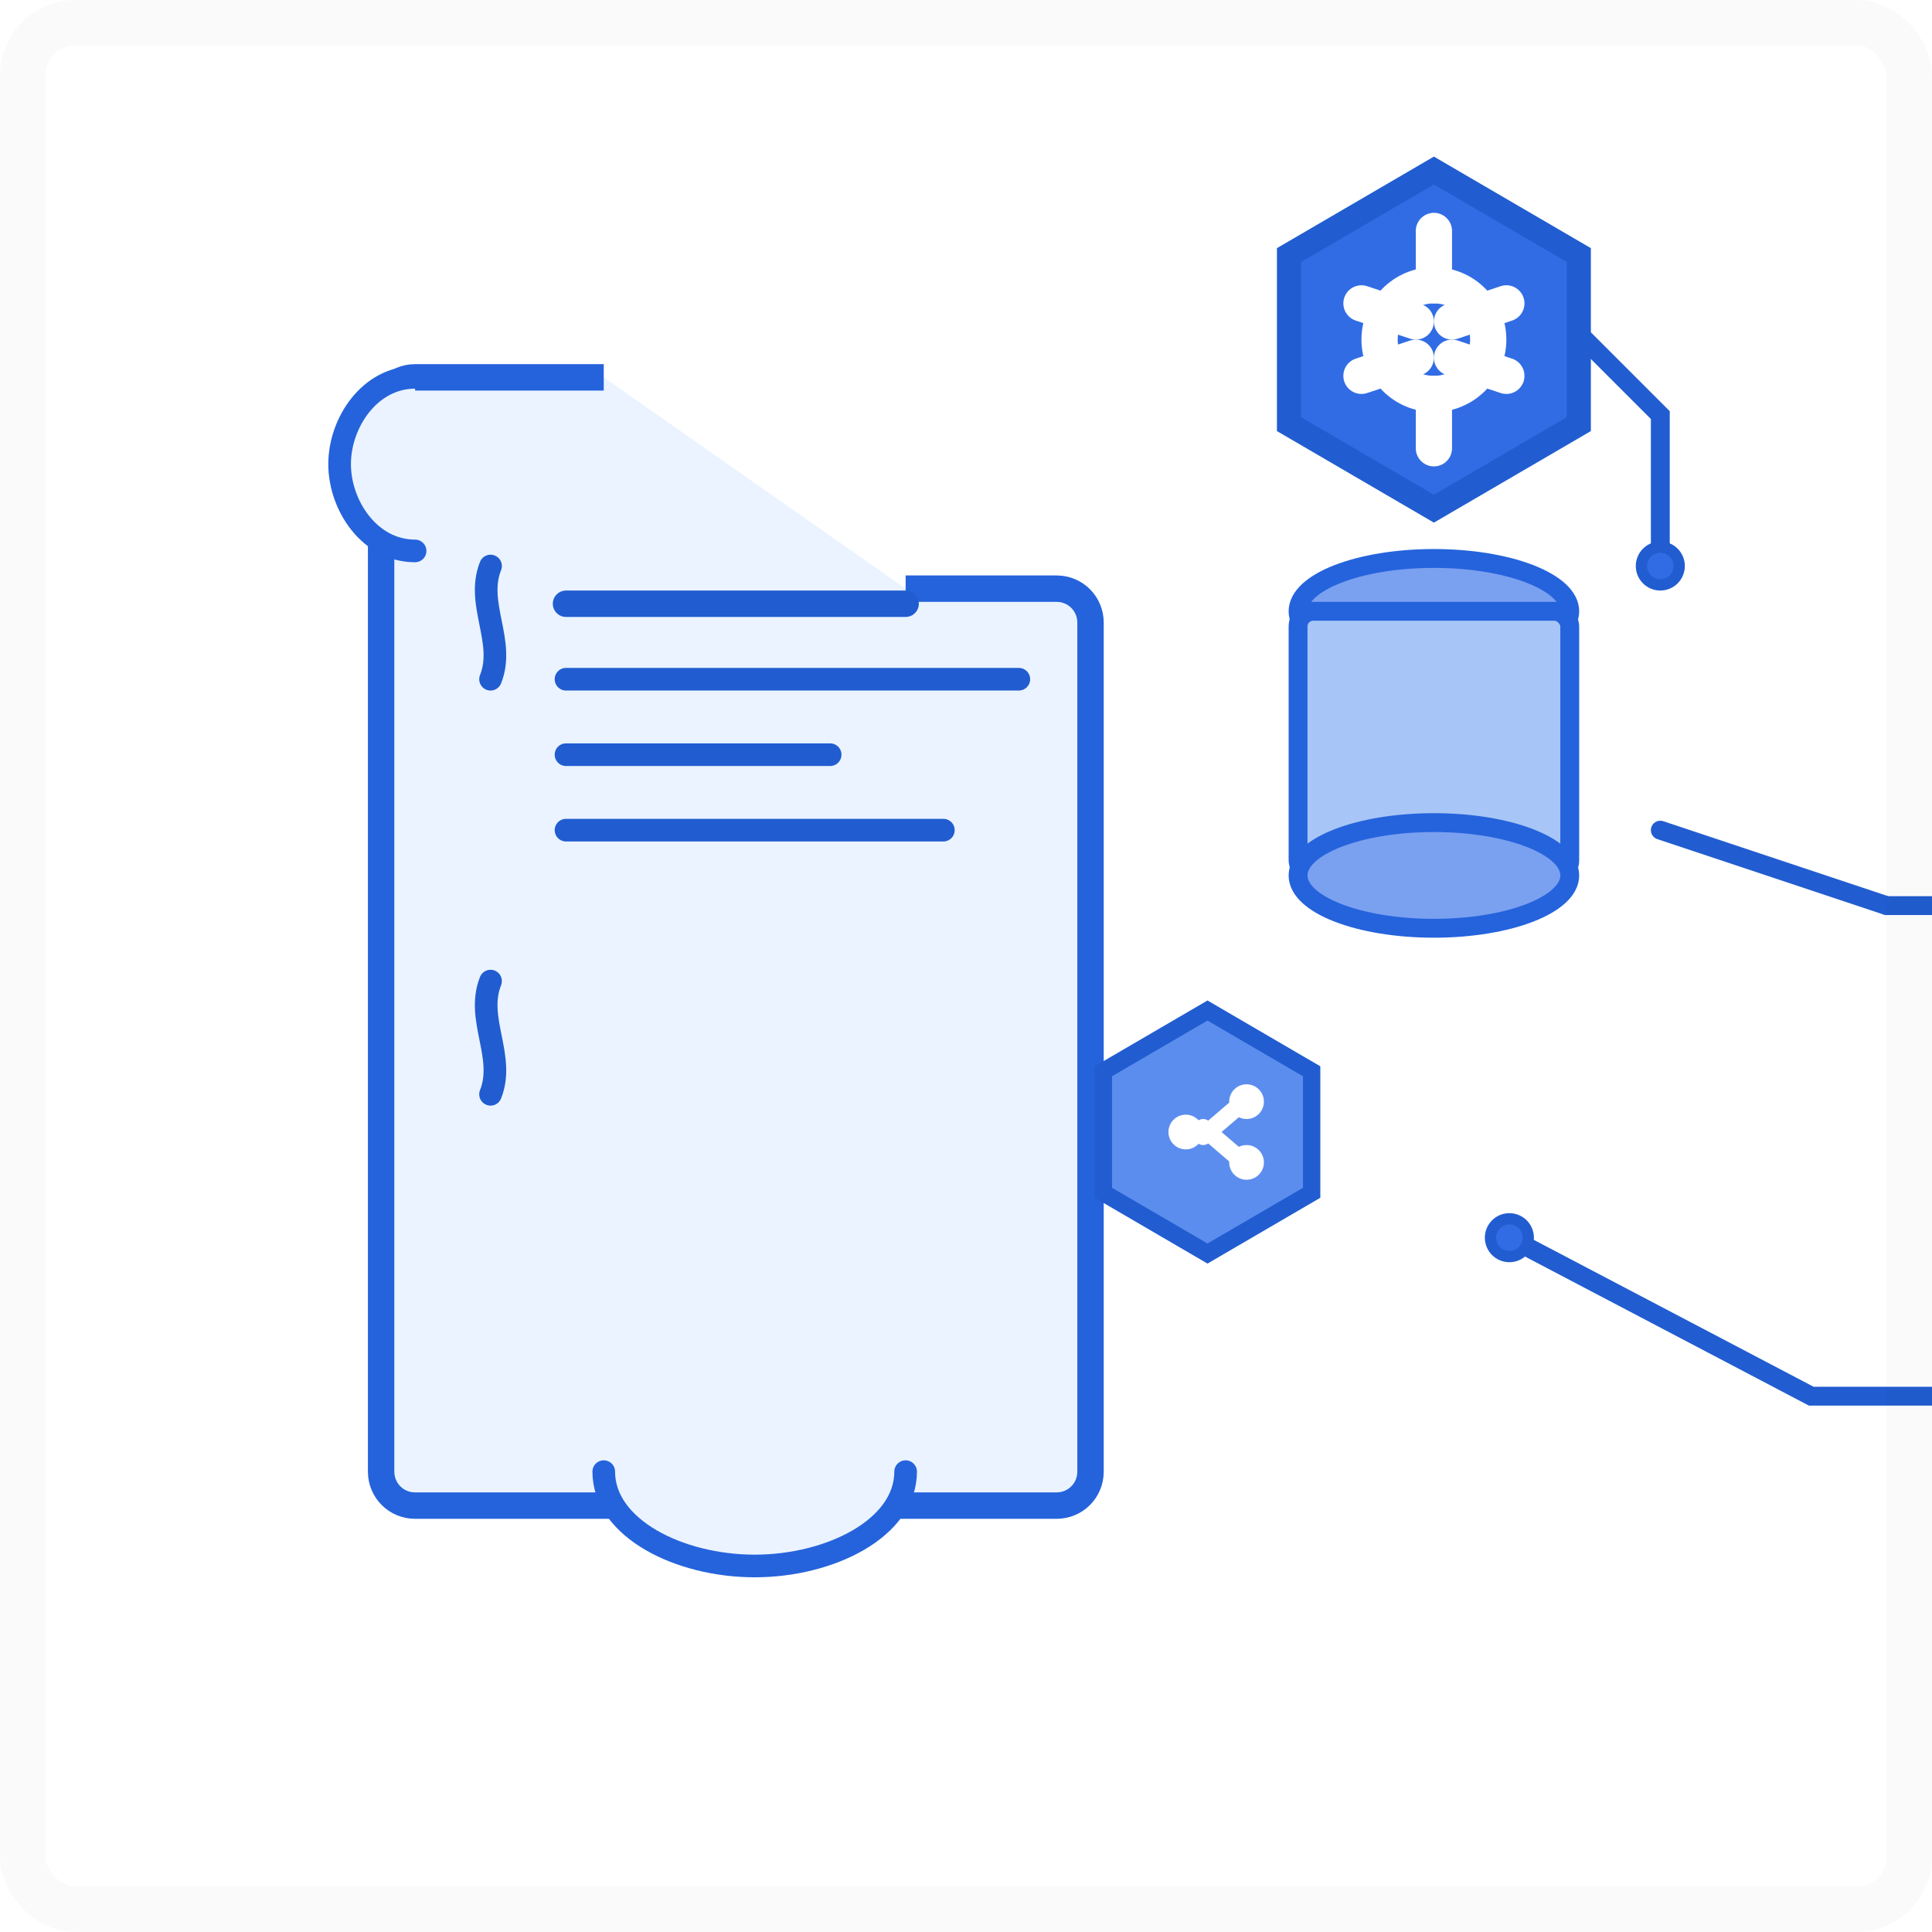 <?xml version="1.0" encoding="UTF-8"?>
<svg width="1024" height="1024" viewBox="0 0 1024 1024" xmlns="http://www.w3.org/2000/svg" role="img" aria-labelledby="title desc">
  <title id="title">Pattern-as-Code illustration</title>
  <desc id="desc">Minimal flat illustration: a parchment scroll with JSON on the left connected to stylized Kubernetes and resource icons on the right. Transparent background.</desc>

  <!-- Palette (inlined) -->
  <!-- primary: #326ce5 -->
  <!-- primary-dark: #2563dc -->
  <!-- primary-darker: #215dd0 -->
  <!-- primary-lightest: #7aa0f0 -->

  <!-- Transparent background (no rect fill) -->

  <!-- Definitions for reusable shapes -->
  <defs>
    <!-- hexagon shape for k8s badges -->
    <g id="hexagon">
      <polygon points="0,-56 48,-28 48,28 0,56 -48,28 -48,-28" />
    </g>

    <!-- subtle shadow filter -->
    <filter id="softShadow" x="-50%" y="-50%" width="200%" height="200%">
      <feDropShadow dx="0" dy="10" stdDeviation="18" flood-color="#1b4dab" flood-opacity="0.12"/>
    </filter>
  </defs>

  <!-- Left: parchment scroll -->
  <g transform="translate(180,160)">
    <!-- scroll body -->
    <path d="M140 40
             H40
             C30 40 22 48 22 58
             V620
             C22 630 30 638 40 638
             H380
             C390 638 398 630 398 620
             V170
             C398 160 390 152 380 152
             H300"
          fill="#EAF3FF" stroke="#2563dc" stroke-width="14" stroke-linejoin="round" />
    <!-- left rolled end -->
    <path d="M40 40 C16 40 0 64 0 86 C0 108 16 132 40 132"
          fill="#EAF3FF" stroke="#2563dc" stroke-width="12" stroke-linecap="round" stroke-linejoin="round" transform="translate(0,0)" />
    <!-- bottom rolled end -->
    <path d="M300 620 C300 650 260 670 220 670 C180 670 140 650 140 620"
          fill="#EAF3FF" stroke="#2563dc" stroke-width="12" stroke-linecap="round" stroke-linejoin="round" />

    <!-- JSON-like lines -->
    <g transform="translate(80,140)" fill="none" stroke="#215dd0" stroke-linecap="round" stroke-linejoin="round" stroke-width="12">
      <!-- curly brace top -->
      <path d="M0 0 C-8 20 8 40 0 60" />
      <!-- few lines representing JSON -->
      <path d="M40 20 H220" stroke-linecap="round" stroke-width="14"/>
      <path d="M40 60 H280" stroke-linecap="round" stroke-width="12"/>
      <path d="M40 100 H180" stroke-linecap="round" stroke-width="12"/>
      <path d="M40 140 H240" stroke-linecap="round" stroke-width="12"/>
      <!-- curly brace bottom -->
      <path d="M0 200 C-8 220 8 240 0 260" transform="translate(0,20)"/>
    </g>
  </g>

  <!-- Right side icons and connections -->
  <g transform="translate(640,180)">
    <!-- top-right: Kubernetes hexagon -->
    <g transform="translate(120,0)" filter="url(#softShadow)">
      <g transform="translate(0,0) scale(1.6)">
        <g transform="translate(0,0)">
          <use href="#hexagon" fill="#326ce5" stroke="#215dd0" stroke-width="8" transform="translate(0,0)"/>
          <!-- simplified k8s wheel -->
          <g transform="translate(0,0)" fill="none" stroke="#ffffff" stroke-width="12" stroke-linecap="round" stroke-linejoin="round">
            <circle cx="0" cy="0" r="18" stroke-width="12" />
            <path d="M0 -36 L0 -18" />
            <path d="M24 -12 L6 -6" />
            <path d="M24 12 L6 6" />
            <path d="M0 36 L0 18" />
            <path d="M-24 12 L-6 6" />
            <path d="M-24 -12 L-6 -6" />
          </g>
        </g>
      </g>
    </g>

    <!-- central database cylinder -->
    <g transform="translate(120,180)">
      <ellipse cx="0" cy="-36" rx="72" ry="28" fill="#7aa0f0" stroke="#2563dc" stroke-width="10"/>
      <rect x="-72" y="-36" width="144" height="140" rx="8" fill="#a7c5f6" stroke="#2563dc" stroke-width="10"/>
      <ellipse cx="0" cy="104" rx="72" ry="28" fill="#7aa0f0" stroke="#2563dc" stroke-width="10"/>
    </g>

    <!-- bottom-left small badge (e.g., controller / pattern) -->
    <g transform="translate(0,420)" filter="url(#softShadow)">
      <g transform="translate(0,0) scale(1.15)">
        <use href="#hexagon" fill="#5b8dee" stroke="#215dd0" stroke-width="8" />
        <!-- small network glyph -->
        <g transform="translate(0,0)" fill="#ffffff">
          <circle cx="-10" cy="0" r="8"/>
          <circle cx="18" cy="-14" r="8"/>
          <circle cx="18" cy="14" r="8"/>
          <path d="M-2 2 L12 -10" stroke="#ffffff" stroke-width="8" stroke-linecap="round" stroke-linejoin="round"/>
          <path d="M-2 -2 L12 10" stroke="#ffffff" stroke-width="8" stroke-linecap="round" stroke-linejoin="round"/>
        </g>
      </g>
    </g>

    <!-- connections: thin lines from parchment to resources -->
    <g stroke="#215dd0" stroke-width="10" stroke-linecap="round" fill="none">
      <!-- from parchment right edge to db -->
      <path d="M420 300 L360 300" />
      <path d="M360 300 L240 260" />

      <!-- from parchment lower-right to bottom-left badge -->
      <path d="M420 560 L320 560 L160 476" />

      <!-- from db up to kubernetes hex -->
      <path d="M240 120 L240 40 L200 0" />
    </g>

    <!-- small endpoint circles to emphasize nodes -->
    <g fill="#326ce5" stroke="#215dd0" stroke-width="6">
      <circle cx="420" cy="300" r="10" />
      <circle cx="240" cy="120" r="10" />
      <circle cx="160" cy="476" r="10" />
    </g>
  </g>

  <!-- overall subtle border / frame for square composition (optional, very light) -->
  <rect x="12" y="12" width="1000" height="1000" rx="28" fill="none" stroke="#000000" stroke-opacity="0.02" stroke-width="24"/>

</svg>
